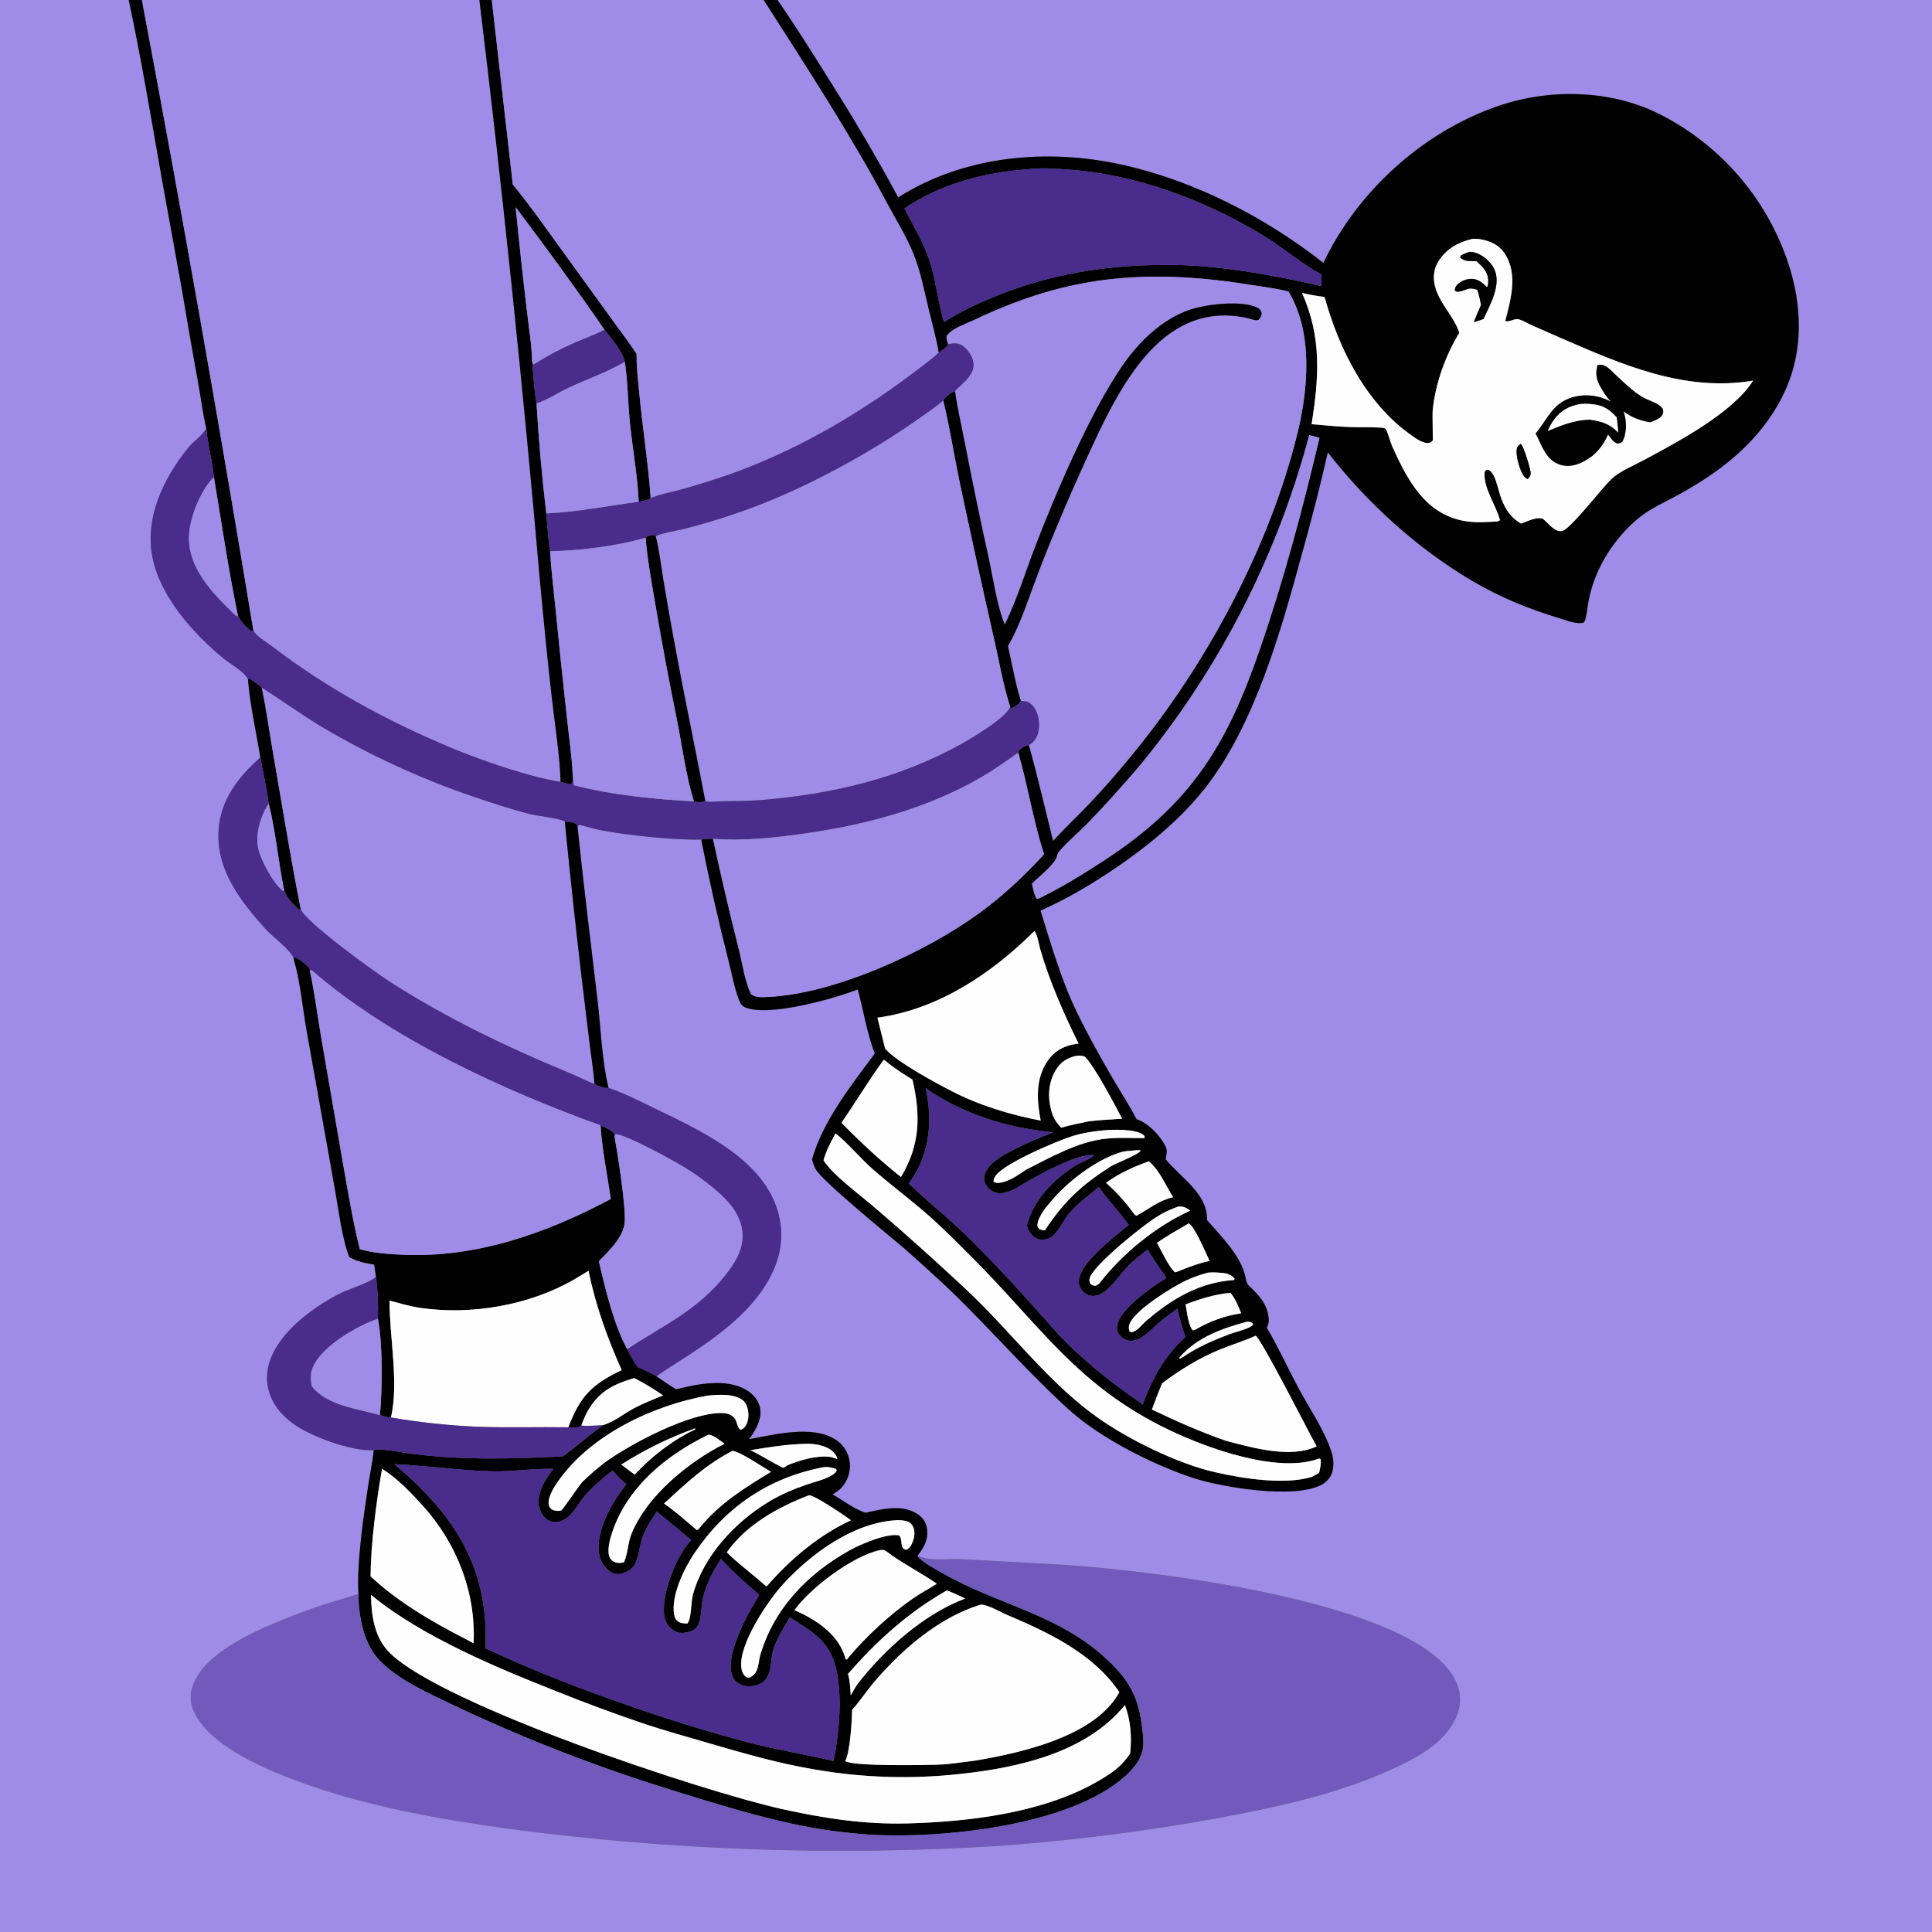 <?xml version="1.0" encoding="utf-8" ?>
<svg xmlns="http://www.w3.org/2000/svg" xmlns:xlink="http://www.w3.org/1999/xlink" width="1024" height="1024">
	<rect width="100%" height="100%" fill="#808080" stroke="none"/>
	<path fill="#9F8BE8" d="M0 0L68.226 0C74.765 30.533 79.943 61.566 85.33 92.323L96.377 153.306C99.247 170.541 102.248 187.753 105.379 204.942C106.698 212.272 107.588 219.875 109.355 227.096C109.235 227.289 109.118 227.483 108.994 227.673C106.694 231.221 102.254 234.158 99.516 237.592C86.631 253.753 76.723 274.009 80.749 295.129C84.736 316.043 102.45 335.903 118.574 349.082C122.31 352.136 129.229 355.773 131.427 359.992C132.488 373.772 135.811 387.772 137.958 401.455C126.196 411.93 116.758 424.007 115.815 440.367C114.61 461.275 127.676 477.89 140.904 492.576C144.214 496.251 155.138 504.302 155.672 508.371C159.222 520.491 160.273 533.562 162.46 546.002L177.518 630.432C179.329 640.381 181.504 657.704 185.229 666.394C189.559 668.63 193.532 669.527 198.333 670.256L199.279 676.657C197.189 679.379 184.654 683.36 180.806 685.262C164.055 693.544 138.585 712.27 141.794 734.043C143.068 742.683 148.517 749.639 155.446 754.621C165.099 761.562 186.294 769.258 198.097 768.675C197.45 774.891 196.125 781.007 195.182 787.182C192.645 803.796 189.022 828.307 189.989 844.764C184.47 846.727 178.721 848.2 173.136 849.989C164.852 852.669 156.677 855.678 148.632 859.007C133.399 865.268 108.935 876.245 102.479 892.615C100.467 897.715 100.593 902.721 102.975 907.666C111.896 926.192 142.872 938.768 161.465 945.374C196.087 957.675 232.787 964.136 269.086 969.21C355.221 980.702 442.272 983.772 529.003 978.378C567.308 975.632 605.44 970.844 643.235 964.035C676.742 957.909 710.858 950.667 741.755 935.857C754.161 929.911 768.154 921.547 772.731 907.65C774.738 901.553 774 895.415 770.982 889.786C748.61 848.054 606.419 831.888 559.979 829.162L508.61 826.371C502.498 826.099 494.901 827.322 489.084 825.505C488.149 825.213 487.211 824.943 486.273 824.663C486.84 823.898 487.399 823.127 487.95 822.351C490.703 818.464 492.142 814.295 491.185 809.465C490.574 806.381 488.791 804.071 486.168 802.39C478.005 797.156 467.475 799.82 458.735 801.812C452.918 799.934 446.642 795.159 441.286 792.041C443.601 790.715 445.424 789.442 447.018 787.269C449.84 783.42 451.147 778.635 450.217 773.907C449.381 769.528 446.823 765.667 443.117 763.189C430.826 755.016 410.382 760.4 397.032 762.839C397.721 761.894 398.376 760.925 398.995 759.932C401.707 755.668 404.016 750.712 402.688 745.55C401.669 741.587 398.718 738.541 395.252 736.529C384.828 730.477 369.433 733.534 358.43 736.365C354.825 734.299 351.397 731.812 347.939 729.507C353.393 725.447 359.335 722.004 365.014 718.266C383.554 706.066 403.609 691.202 411.449 669.501C415.641 657.895 414.736 645.638 409.384 634.577C398.349 611.769 370.176 598.711 348.411 588.155C339.883 584.018 331.502 579.684 322.527 576.575C319.119 562.801 318.388 544.541 316.708 530.099C313.199 499.926 309.364 469.819 306.253 439.595L306.427 437.534L307.049 437.148C311.021 438.141 315.027 439.378 319.043 440.139C332.851 442.752 357.584 445.378 371.654 444.986C375.935 466.72 380.814 488.332 386.283 509.798C387.988 516.352 389.196 523.538 391.637 529.819C392.342 531.63 393.021 533.115 394.91 533.919C407.241 539.165 441.8 529.387 454.628 524.453C457.723 535.651 459.46 547.581 463.681 558.407C451.313 574.977 435.984 594.411 430.379 614.588C430.854 616.295 431.446 617.946 432.25 619.529C435.448 625.827 471.756 655.186 479.861 662.192C487.12 668.579 494.283 675.077 501.345 681.682C518.416 697.838 533.95 715.349 550.631 731.885C558.397 739.583 566.067 747.339 574.835 753.913C590.629 765.755 613.622 777.215 632.524 783.378C647.647 788.308 686.063 794.714 700.428 786.95C703.223 785.439 705.322 783.079 706.166 779.987C706.994 776.955 706.839 773.246 705.917 770.253C702.218 758.237 694.03 746.639 688.127 735.561C682.456 724.92 677.578 714.097 671.414 703.693C671.959 702.494 672.498 701.285 672.478 699.936C672.367 692.321 667.878 687.007 662.617 682.105C660.934 680.538 660.652 679.705 660.225 677.413C658.065 665.803 647.226 655.348 639.759 646.659C640.184 632.652 625.638 624.133 617.88 614.489C618.009 613.631 618.115 612.771 618.236 611.912C618.477 610.192 618.495 609.156 617.708 607.551C614.856 601.734 608.54 595.246 602.405 593.199C598.839 586.336 594.611 579.857 590.704 573.189C583.818 561.439 577.078 549.461 571.096 537.224C562.512 519.665 557.287 501.164 551.486 482.61C562.12 477.945 572.435 472.194 582.236 465.979C602.557 453.092 623.534 436.971 638.507 417.955C665.027 384.274 678.904 334.416 690.083 293.467C695.095 275.684 699.66 257.777 703.772 239.764C724.648 266.576 751.137 290.711 780.483 307.974C795.249 316.661 810.595 322.906 826.984 327.811C830.331 328.813 835.924 331.087 839.352 329.959C840.632 329.538 841.517 320.877 841.862 318.991C844.594 304.076 852.496 290.054 863.216 279.375C872.322 270.304 878.724 268.152 889.672 262.169C912.878 249.489 933.209 233.447 945.122 209.258C956.176 186.811 955.373 161.688 947.433 138.398C935.744 104.246 911.046 76.088 878.708 60.048C852.482 47.248 820.188 46.921 792.878 56.595C753.448 70.561 719.415 101.662 701.42 139.316C670.316 115.002 633.076 95.764 594.375 87.234C554.802 78.512 510.797 82.511 476.076 104.64C464.755 83.667 452.691 63.103 439.906 42.988C430.864 28.489 421.837 14.036 412.081 0L1024 0L1024 1024L0 1024L0 0Z"/>
	<path fill="#000100" d="M68.226 0L75.208 0C96.181 111.138 115.875 222.514 134.285 334.105L133.974 334.54L133.304 334.574C130.274 332.504 128.191 329.838 126.213 326.809C121.125 302.373 117.495 277.409 113.351 252.786C112.558 244.186 110.042 235.74 109.355 227.096C107.588 219.875 106.698 212.272 105.379 204.942C102.248 187.753 99.247 170.541 96.377 153.306L85.33 92.323C79.943 61.566 74.765 30.533 68.226 0Z"/>
	<path fill="#9F8BE8" d="M75.208 0L254.086 0C266.495 102.176 277.174 204.556 286.117 307.094C288.101 328.324 290.15 349.646 292.587 370.83C294.158 384.492 296.787 401.046 297.107 414.403C280.585 411.917 254.379 402.744 238.822 396.223C205.005 382.046 173.339 364.894 144.175 342.557C141.538 340.537 135.476 337.017 134.285 334.105C115.875 222.514 96.181 111.138 75.208 9.09495e-13L75.208 0Z"/>
	<path fill="#000100" d="M254.086 0L260.65 0L271.785 97.757C283.085 111.592 293.184 126.451 303.75 140.847L325.583 170.992C329.564 176.514 333.724 181.885 337.421 187.606C337.308 194.806 338.236 202.092 338.92 209.254C340.663 227.48 343.573 245.752 344.888 263.979C343.034 265.241 340.715 265.529 338.54 265.926C337.883 251.979 335.287 237.863 333.852 223.938C332.761 213.351 332.789 202.238 331.162 191.787C329.629 185.625 324.22 179.738 320.395 174.776C305.347 152.946 289.279 130.998 273.315 109.812C275.114 128.177 277.102 146.523 279.278 164.847C280.256 173.564 281.905 182.795 281.982 191.543C282.837 198.852 283.018 206.663 284.38 213.855C285.515 233.327 287.238 252.76 289.546 272.128C290.127 278.793 290.531 285.548 291.576 292.156C292.095 301.877 293.347 311.619 294.311 321.307C296.278 341.326 298.369 361.332 300.584 381.325C301.606 391.085 303.178 401.186 303.545 410.969C303.518 412.69 303.792 414.201 302.813 415.659C300.791 415.765 299.04 414.81 297.107 414.403C296.787 401.046 294.158 384.492 292.587 370.83C290.15 349.646 288.101 328.324 286.117 307.094C277.174 204.556 266.495 102.176 254.086 2.27374e-13L254.086 0Z"/>
	<path fill="#9F8BE8" d="M260.65 0L404.783 0C427.524 35.581 450.634 70.839 470.494 108.161C475.116 116.848 480.467 125.308 484.16 134.452C487.982 143.912 489.834 153.916 492.222 163.79C494.076 171.457 496.276 179.131 497.552 186.916C492.667 191.398 487.131 195.33 481.822 199.308C452.909 220.975 419.93 239.789 385.759 251.744C377.366 254.649 368.879 257.279 360.314 259.631C355.311 261.009 349.653 261.997 344.888 263.979C343.573 245.752 340.663 227.48 338.92 209.254C338.236 202.092 337.308 194.806 337.421 187.606C333.724 181.885 329.564 176.514 325.583 170.992L303.75 140.847C293.184 126.451 283.085 111.592 271.785 97.757L260.65 0Z"/>
	<path fill="#000100" d="M404.783 0L412.081 0C421.837 14.036 430.864 28.489 439.906 42.988C452.691 63.103 464.755 83.667 476.076 104.64C510.797 82.511 554.802 78.512 594.375 87.234C633.076 95.764 670.316 115.002 701.42 139.316C719.415 101.662 753.448 70.561 792.878 56.595C820.188 46.921 852.482 47.248 878.708 60.048C911.046 76.088 935.744 104.246 947.433 138.398C955.373 161.688 956.176 186.811 945.122 209.258C933.209 233.447 912.878 249.489 889.672 262.169C878.724 268.152 872.322 270.304 863.216 279.375C852.496 290.054 844.594 304.076 841.862 318.991C841.517 320.877 840.632 329.538 839.352 329.959C835.924 331.087 830.331 328.813 826.984 327.811C810.595 322.906 795.249 316.661 780.483 307.974C751.137 290.711 724.648 266.576 703.772 239.764C699.66 257.777 695.095 275.684 690.083 293.467C678.904 334.416 665.027 384.274 638.507 417.955C623.534 436.971 602.557 453.092 582.236 465.979C572.435 472.194 562.12 477.945 551.486 482.61C557.287 501.164 562.512 519.665 571.096 537.224C577.078 549.461 583.818 561.439 590.704 573.189C594.611 579.857 598.839 586.336 602.405 593.199C608.54 595.246 614.856 601.734 617.708 607.551C618.495 609.156 618.477 610.192 618.236 611.912C618.115 612.771 618.009 613.631 617.88 614.489C625.638 624.133 640.184 632.652 639.759 646.659C647.226 655.348 658.065 665.803 660.225 677.413C660.652 679.705 660.934 680.538 662.617 682.105C667.878 687.007 672.367 692.321 672.478 699.936C672.498 701.285 671.959 702.494 671.414 703.693C677.578 714.097 682.456 724.92 688.127 735.561C694.03 746.639 702.218 758.237 705.917 770.253C706.839 773.246 706.994 776.955 706.166 779.987C705.322 783.079 703.223 785.439 700.428 786.95C686.063 794.714 647.647 788.308 632.524 783.378C613.622 777.215 590.629 765.755 574.835 753.913C566.067 747.339 558.397 739.583 550.631 731.885C533.95 715.349 518.416 697.838 501.345 681.682C494.283 675.077 487.12 668.579 479.861 662.192C471.756 655.186 435.448 625.827 432.25 619.529C431.446 617.946 430.854 616.295 430.379 614.588C435.984 594.411 451.313 574.977 463.681 558.407C459.46 547.581 457.723 535.651 454.628 524.453C441.8 529.387 407.241 539.165 394.91 533.919C393.021 533.115 392.342 531.63 391.637 529.819C389.196 523.538 387.988 516.352 386.283 509.798C380.814 488.332 375.935 466.72 371.654 444.986C373.685 444.541 375.821 444.621 377.893 444.581C382.137 464.3 386.733 483.941 391.679 503.496C393.523 510.921 394.771 520.022 398.047 526.854C400.141 528.787 403.642 528.549 406.328 528.444C442.023 527.054 490.835 504.638 519.428 483.703C531.957 474.529 542.871 464.19 553.383 452.79C547.672 435.237 544.848 416.672 539.704 398.91L539.643 398.27C541.083 396.485 543.115 395.289 545.376 394.882C550.06 411.661 553.997 428.674 558.187 445.584C564.178 439.009 570.728 432.887 576.873 426.442C584.796 418.092 592.397 409.441 599.659 400.509C639.135 352.741 672.871 290.089 687.674 229.626C693.439 206.078 695.971 176.03 682.934 154.515C676.388 152.818 669.395 152.035 662.715 150.957C632.085 146.01 601.51 144.484 570.918 150.755C550.946 154.849 533.097 161.545 514.786 170.295C510.648 172.272 504.418 174.141 501.807 178.069C501.419 179.642 502.1 180.991 502.616 182.46C501.566 184.339 499.253 185.651 497.552 186.916C496.276 179.131 494.076 171.457 492.222 163.79C489.834 153.916 487.982 143.912 484.16 134.452C480.467 125.308 475.116 116.848 470.494 108.161C450.634 70.839 427.524 35.581 404.783 0ZM544.824 89.709C522.337 91.262 498.144 97.513 479.369 110.528C484.437 120.313 490.326 129.876 493.428 140.516C496.322 150.445 497.328 160.923 500.381 170.737C508.566 165.329 517.802 161.041 526.865 157.314C556.356 145.186 586.321 140.41 618.125 140.41C644.065 140.123 675.02 145.82 700.384 151.62L700.47 145.568C700.276 145.463 700.081 145.36 699.888 145.253C689.05 139.236 679.437 130.737 668.721 124.317C637.404 105.553 601.693 92.229 565.101 89.786C558.526 89.347 551.38 88.81 544.824 89.709ZM780.661 126.574C773.114 128.287 766.824 131.64 762.543 138.317C759.905 142.432 759.389 147.018 760.592 151.718C762.957 160.962 770.574 167.524 773.48 176.372C766.12 188.405 760.871 203.137 759.38 217.19C759.148 219.37 759.501 233.179 759.417 233.349C759.154 233.887 758.349 234.538 757.771 234.678C754.561 235.456 750.443 232.424 747.929 230.632C723.838 213.461 709.77 185.163 702.036 157.39C697.998 156.932 694.094 156.18 690.133 155.272C700.637 178.955 699.07 199.984 695.2 224.817C702.288 225.437 709.398 226.143 716.512 226.38C721.436 226.543 726.454 226.279 731.357 226.625C732.17 226.682 733.863 226.706 734.409 227.339C735.477 228.575 736.926 234.409 737.833 236.414C745.939 254.338 755.429 272.776 776.752 276.229C782.402 277.144 788.079 276.699 793.756 276.358L795.027 275.741C793.083 268.179 785.774 257.88 786.916 249.969L787.75 248.985C788.719 248.997 789.145 248.943 789.918 249.646C795.322 254.558 793.122 269.838 806.043 277.405C806.104 277.44 806.164 277.478 806.225 277.514C809.755 276.295 813.905 273.904 817.672 274.901C820.593 277.12 823.949 282.246 828.043 281.414C832.243 280.562 849.582 258.053 854.178 253.799C858.77 249.548 865.716 246.855 871.208 243.888C889.211 234.163 918.245 218.976 929.18 201.745C892.813 207.855 859.759 193.276 827.248 179.154C822.081 176.918 816.927 174.655 811.784 172.365C809.666 171.412 807.401 169.966 805.204 169.32C802.544 168.538 800.104 170.969 797.819 170.139C800.689 158.84 804.572 145.586 797.78 134.746C794.99 130.291 790.767 128.092 785.751 127.025C784.095 126.673 782.352 126.496 780.661 126.574ZM693.928 230.613C678.974 286.922 653.533 339.905 618.938 386.783C612.818 395.029 606.36 403.345 599.583 411.057C592.053 419.626 584.377 428.249 576.399 436.401C571.57 441.334 566.039 445.916 561.537 451.104C560.837 451.912 560.516 452.681 560.275 453.708C559.215 458.217 550.437 464.742 546.983 468.381C547.604 470.988 548.011 473.935 549.385 476.256C550.46 476.323 550.059 476.436 550.637 476.21C562.722 470.34 574.112 463.282 585.354 455.95C630.921 426.228 649.973 395.453 667.449 344.989C680.229 308.088 690.385 270.054 699.362 232.059L693.928 230.613ZM548.329 493.406C525.626 515.986 497.36 534.987 465.053 539.402L469.151 555.826C475.378 562.881 495.785 573.923 504.766 578.485C519.039 585.886 535.785 590.935 551.591 593.939C549.452 583.109 548.752 571.863 555.268 562.278C558.62 557.349 563.418 554.492 569.239 553.49C570.049 553.346 570.863 553.225 571.679 553.125C563.808 537.24 556.131 519.857 551.257 502.786C550.505 500.153 549.879 495.583 548.329 493.406ZM570.561 559.565C565.496 560.797 562.164 562.779 559.435 567.393C555.633 573.822 555.252 581.486 557.178 588.554C558.215 592.361 559.709 594.889 562.469 597.703C567.263 596.297 572.151 595.336 577.04 594.325C582.956 593.546 588.825 593.419 594.753 592.922C591.179 586.135 579.63 564.144 574.82 559.929C573.292 559.484 572.143 559.463 570.561 559.565ZM468.397 561.728C460.431 572.542 453.623 584.087 445.978 595.094C453.697 602.941 461.421 610.382 469.828 617.489C472.383 619.592 474.897 621.812 477.529 623.813C487.739 606.954 488.005 591.01 483.633 572.231C478.631 569.133 473.714 565.946 469.148 562.219C468.693 561.847 468.904 561.989 468.397 561.728ZM490.609 576.792C494.236 592.514 493.035 609.323 484.38 623.255C483.522 624.64 482.608 625.989 481.64 627.299C493.739 638.685 506.545 648.747 518.174 660.713C528.61 671.419 538.809 682.354 548.763 693.51C554.489 699.835 560.01 706.535 566.115 712.488C578.114 724.188 591.816 734.895 605.656 744.321C610.524 730.931 617.533 718.271 628.265 708.72C626.58 703.736 625.249 698.778 623.994 693.676C620.909 695.916 617.773 698.132 614.86 700.592C611.473 703.452 608.015 707.221 604.147 709.392C602.568 710.278 600.313 710.855 598.496 710.599C596.568 710.328 594.264 708.892 593.105 707.302C592.122 705.954 591.779 704.335 592.061 702.701C593.582 693.9 609.03 683.26 616.276 678.532C616.915 678.115 617.561 677.708 618.214 677.312C614.824 672.373 611.327 667.483 608.273 662.327C605.211 664.713 602.176 667.095 599.271 669.672L598.708 670.196C593.46 675.149 587.131 686.83 579.263 686.866C577.224 686.875 575.402 685.914 573.994 684.483C572.473 682.937 571.649 681.004 571.782 678.823C572.324 669.952 588.036 657.62 594.795 652.024L598.258 649.184C593.272 642.32 587.253 636.166 582.481 629.208C576.993 633.549 570.949 638.041 566.46 643.422C563.534 646.93 561.486 652.038 558.129 654.994C556.504 656.424 553.881 657.262 551.727 657.046C549.523 656.825 547.511 655.467 546.215 653.704C545.313 652.477 544.789 651.079 544.279 649.657C547.316 636.354 558.698 624.866 569.937 617.798C572.534 616.165 578.143 614.338 579.877 612.231C571.179 611.474 553.717 621.071 545.693 625.541C541.396 627.934 537.103 631.321 532.196 632.248C528.755 632.898 525.701 631.954 523.434 629.242C522.153 627.709 521.419 625.904 521.607 623.888C521.938 620.343 524.839 617.372 527.485 615.282C534.36 609.85 549.527 603.493 558.08 600.181C533.862 597.716 510.726 590.752 490.609 576.792ZM584.074 599.189C578.938 599.75 573.905 600.485 568.948 601.99C560.6 604.524 532.959 616.311 527.983 622.837C527.038 624.077 526.66 624.784 526.6 626.315C528.291 627.299 529.84 627.021 531.684 626.521C536.335 625.262 539.82 622.669 543.734 620.002C556.215 613.698 571.05 605.319 585.05 603.641C592.351 602.766 599.36 603.251 606.648 603.221C606.619 602.488 606.801 602.198 606.192 601.67C602.159 598.173 589.164 598.644 584.074 599.189ZM442.805 600.759C440.316 605.397 437.896 609.879 436.49 614.974C441.361 622.742 455.57 633.093 462.958 639.464C473.292 648.301 483.497 657.288 493.571 666.42C504.055 675.962 514.691 685.524 524.508 695.756C542.594 714.606 559.769 735.558 581.094 750.872C597.687 762.788 623.942 775.707 644.005 780.298C658.668 783.653 680.912 787.168 695.324 782.777L699.176 780.626C699.641 778.254 700.313 775.862 699.972 773.442L699.247 773.026L698.828 773.18C677.001 781.037 640.123 767.694 619.916 758.044C571.028 734.7 551.873 703.156 515.475 666.748C507.546 658.816 499.594 650.688 491.131 643.331C481.747 635.172 471.757 627.721 462.398 619.546C456.475 614.372 448.081 604.529 442.805 600.759ZM601.669 609.702C599.004 609.925 596.192 610.048 593.63 610.852C580.495 614.973 565.957 626.213 557.154 636.617C554.363 639.916 549.721 645.362 549.84 649.868C550.418 651.022 550.49 651.358 551.786 651.802C552.358 651.998 553.233 652.028 553.813 652.094C563.896 636.795 573.106 628.222 588.45 618.378C591.234 616.592 604.649 611.531 604.514 609.648C603.501 609.608 602.677 609.573 601.669 609.702ZM608.9 615.519C600.492 618.584 593.541 621.695 586.184 626.905C591.808 631.709 596.995 637.774 601.368 643.756L602.342 644.378C609.179 640.655 613.894 636.392 621.773 634.543C617.728 628.257 614.765 620.406 608.9 615.519ZM624.476 639.492C620.426 640.967 616.703 642.652 613.056 644.964C605.387 649.826 581.389 669.072 577.841 676.674C577.177 678.097 577.28 678.941 577.827 680.366C579.099 681.312 579.19 681.433 580.758 681.472C581.306 681.15 582.039 680.78 582.545 680.405C594.856 664.441 612.526 650.02 630.863 641.641C628.574 640.071 627.345 639.301 624.476 639.492ZM630.048 648.435C624.439 651.771 618.53 654.944 613.258 658.779C615.475 662.718 619.624 671.83 622.849 674.353L624.028 673.987C629.602 671.709 635.187 669.579 641.093 668.335C639.398 664.626 633.102 649.892 630.048 648.435ZM640.214 674.529C636.156 675.647 632.332 676.919 628.528 678.737C621.013 682.329 602.886 693.548 599.044 700.943C598.209 702.55 598.12 703.905 598.654 705.628C599.391 706.048 599.344 706.23 600.239 705.997C602.982 705.282 605.348 701.949 607.454 700.143C620.978 688.459 635.803 679.625 654.029 678.442L654.389 677.749C652.743 675.676 650.619 674.954 648.027 674.698C645.519 674.451 642.723 674.295 640.214 674.529ZM651.597 685.263C643.305 686.151 636.191 688.438 628.384 691.318C629.085 694.897 629.747 702.571 632.229 705.136C632.814 705.005 633.214 704.933 633.733 704.62C641.358 700.223 649.102 697.399 657.834 696.067C656.348 692.281 654.798 688.484 652.225 685.289L651.597 685.263ZM660.815 700.552C647.342 704.278 634.761 708.606 625.195 719.415L625.079 720.205C625.744 719.966 626.148 719.792 626.74 719.383C634.653 714.003 643.135 710.308 652.068 706.993C655.056 705.883 661.89 704.375 664.031 702.285L664.126 701.622C662.95 700.651 662.324 700.463 660.815 700.552ZM665.514 707.956C659.389 710.764 652.951 712.673 646.722 715.209C635.828 719.644 625.268 726.127 615.909 733.209C614.045 737.807 612.255 742.435 610.54 747.09C623.479 753.296 636.261 758.937 649.821 763.672C664.072 767.361 683.884 773.161 697.86 766.616C693.903 759.684 668.64 709.756 665.514 707.956Z"/>
	<path fill="#492C8B" d="M479.369 110.528C498.144 97.513 522.337 91.262 544.824 89.709C551.38 88.81 558.526 89.347 565.101 89.786C601.693 92.229 637.404 105.553 668.721 124.317C679.437 130.737 689.05 139.236 699.888 145.253C700.081 145.36 700.276 145.463 700.47 145.568L700.384 151.62C675.02 145.82 644.065 140.123 618.125 140.41C586.321 140.41 556.356 145.186 526.865 157.314C517.802 161.041 508.566 165.329 500.381 170.737C497.328 160.923 496.322 150.445 493.428 140.516C490.326 129.876 484.437 120.313 479.369 110.528Z"/>
	<path fill="#9F8BE8" d="M273.315 109.812C289.279 130.998 305.347 152.946 320.395 174.776C315.227 177.501 309.63 179.456 304.278 181.797C296.714 185.105 289.7 188.859 282.744 193.3L281.982 191.543C281.905 182.795 280.256 173.564 279.278 164.847C277.102 146.523 275.114 128.177 273.315 109.812Z"/>
	<path fill="#FEFEFE" d="M773.48 176.372C770.574 167.524 762.957 160.962 760.592 151.718C759.389 147.018 759.905 142.432 762.543 138.317C766.824 131.64 773.114 128.287 780.661 126.574C782.352 126.496 784.095 126.673 785.751 127.025C790.767 128.092 794.99 130.291 797.78 134.746C804.572 145.586 800.689 158.84 797.819 170.139C800.104 170.969 802.544 168.538 805.204 169.32C807.401 169.966 809.666 171.412 811.784 172.365C816.927 174.655 822.081 176.918 827.248 179.154C859.759 193.276 892.813 207.855 929.18 201.745C918.245 218.976 889.211 234.163 871.208 243.888C865.716 246.855 858.77 249.548 854.178 253.799C849.582 258.053 832.243 280.562 828.043 281.414C823.949 282.246 820.593 277.12 817.672 274.901C813.905 273.904 809.755 276.295 806.225 277.514C806.164 277.478 806.104 277.44 806.043 277.405C793.122 269.838 795.322 254.558 789.918 249.646C789.145 248.943 788.719 248.997 787.75 248.985L786.916 249.969C785.774 257.88 793.083 268.179 795.027 275.741L793.756 276.358C788.079 276.699 782.402 277.144 776.752 276.229C755.429 272.776 745.939 254.338 737.833 236.414C736.926 234.409 735.477 228.575 734.409 227.339C733.863 226.706 732.17 226.682 731.357 226.625C726.454 226.279 721.436 226.543 716.512 226.38C709.398 226.143 702.288 225.437 695.2 224.817C699.07 199.984 700.637 178.955 690.133 155.272C694.094 156.18 697.998 156.932 702.036 157.39C709.77 185.163 723.838 213.461 747.929 230.632C750.443 232.424 754.561 235.456 757.771 234.678C758.349 234.538 759.154 233.887 759.417 233.349C759.501 233.179 759.148 219.37 759.38 217.19C760.871 203.137 766.12 188.405 773.48 176.372ZM779.029 133.459C777.314 133.984 775.892 134.522 774.345 135.436L773.881 136.399C775.227 137.864 777.095 138.298 779.069 138.365C779.55 138.381 780.032 138.375 780.514 138.384C781.227 138.399 781.943 138.436 782.657 138.458C785.875 141.49 788.679 144.007 788.789 148.761C788.812 149.788 788.662 150.773 788.508 151.785L788.04 152.11C787.833 151.906 787.629 151.7 787.42 151.498C785.194 149.347 782.824 147.72 779.607 147.811C777.023 147.884 774.108 148.991 772.345 150.934C771.421 151.953 771.187 152.625 771.063 153.966C771.928 154.619 772.091 154.731 773.238 154.554C777.883 153.834 777.628 151.879 783.011 153.579C783.843 156.279 784.506 158.863 784.952 161.657C783.668 164.676 782.32 167.685 781.125 170.74C782.83 170.208 784.595 169.741 786.254 169.083C789.61 161.809 795.318 151.963 792.471 143.768C791.08 139.766 787.182 136.158 783.377 134.445C781.97 133.812 780.551 133.599 779.029 133.459ZM846.775 193.432C845.537 197.908 845.986 200.933 848.29 205.043C849.825 207.78 851.679 210.673 853.862 212.933C847.53 209.545 840.193 208.576 833.252 210.647C822.896 213.736 820.15 222.314 813.935 229.745C817.3 236.146 819.299 243.97 827.14 246.382C831.581 247.748 836.218 246.439 840.122 244.164C841.475 243.376 842.788 242.474 844.064 241.568C847.569 238.431 849.627 235.832 851.671 231.576L852.294 230.31C853.672 232.092 854.843 234.011 856.943 234.972C858.454 235.027 858.537 234.98 859.805 234.148C862.084 230.401 862.141 224.279 861.106 220.104C860.926 219.4 860.724 218.702 860.499 218.011C865.083 221.371 869.138 222.86 874.713 223.799C876.95 222.874 880.538 221.761 881.357 219.201C881.67 218.222 881.608 217.005 880.93 216.193C878.648 213.463 873.682 212.342 870.613 210.515C865.336 207.373 860.877 202.911 856.396 198.766C854.274 196.802 851.474 193.379 848.419 193.372C847.871 193.371 847.323 193.404 846.775 193.432ZM805.953 235.263C804.762 236.211 804.225 236.426 803.922 237.991C803.243 241.491 805.58 249.656 807.808 252.469C808.301 253.092 808.951 253.536 809.599 253.979C810.582 252.895 811.179 252.511 811.291 250.992C811.431 249.082 807.607 236.926 806.395 235.637C806.263 235.496 806.1 235.388 805.953 235.263Z"/>
	<path fill="#000100" d="M782.657 138.458C781.943 138.436 781.227 138.399 780.514 138.384C780.032 138.375 779.55 138.381 779.069 138.365C777.095 138.298 775.227 137.864 773.881 136.399L774.345 135.436C775.892 134.522 777.314 133.984 779.029 133.459C780.551 133.599 781.97 133.812 783.377 134.445C787.182 136.158 791.08 139.766 792.471 143.768C795.318 151.963 789.61 161.809 786.254 169.083C784.595 169.741 782.83 170.208 781.125 170.74C782.32 167.685 783.668 164.676 784.952 161.657C784.506 158.863 783.843 156.279 783.011 153.579C777.628 151.879 777.883 153.834 773.238 154.554C772.091 154.731 771.928 154.619 771.063 153.966C771.187 152.625 771.421 151.953 772.345 150.934C774.108 148.991 777.023 147.884 779.607 147.811C782.824 147.72 785.194 149.347 787.42 151.498C787.629 151.7 787.833 151.906 788.04 152.11L788.508 151.785C788.662 150.773 788.812 149.788 788.789 148.761C788.679 144.007 785.875 141.49 782.657 138.458Z"/>
	<path fill="#9F8BE8" d="M502.616 182.46C502.1 180.991 501.419 179.642 501.807 178.069C504.418 174.141 510.648 172.272 514.786 170.295C533.097 161.545 550.946 154.849 570.918 150.755C601.51 144.484 632.085 146.01 662.715 150.957C669.395 152.035 676.388 152.818 682.934 154.515C695.971 176.03 693.439 206.078 687.674 229.626C672.871 290.089 639.135 352.741 599.659 400.509C592.397 409.441 584.796 418.092 576.873 426.442C570.728 432.887 564.178 439.009 558.187 445.584C553.997 428.674 550.06 411.661 545.376 394.882C546.04 394.509 546.64 394.121 547.201 393.601C549.884 391.11 550.756 387.658 550.721 384.079C550.685 380.335 549.609 376.134 546.819 373.47C545.021 371.755 543.493 371.579 541.077 371.549C538.141 362.152 536.416 352.037 534.245 342.422C540.121 332.362 543.997 320.529 548.05 309.642C551.936 299.109 556.071 288.669 560.45 278.332C565.769 265.566 571.327 252.901 577.123 240.345C588.787 215.024 605.542 178.802 634.149 169.531C639.326 167.853 644.582 167.12 650.014 167.208C653.862 167.27 657.353 167.775 661.107 168.578C662.286 168.831 665.262 169.859 666.279 169.72C666.615 169.674 666.907 169.463 667.222 169.335C668.168 168.13 668.505 167.547 668.758 165.978C668.213 164.469 667.763 163.708 666.272 162.999C657.779 158.958 638.71 161.278 629.905 164.422C617.7 168.781 607.228 177.95 599.246 187.992C580.811 211.187 559.609 261.189 548.66 289.755C543.518 303.172 539.154 317.317 532.948 330.263L532.571 331.04C528.398 321.324 526.183 305.391 523.829 294.772C519.419 274.873 515.308 255.013 511.429 235.008C509.644 225.807 507.493 216.626 506.169 207.347C508.75 204.303 511.997 202.229 514.239 198.783C515.711 196.523 516.414 193.893 515.742 191.231C514.987 188.242 512.396 184.513 509.715 182.961C507.442 181.647 505.063 181.853 502.616 182.46Z"/>
	<path fill="#000100" d="M499.945 212.292C499.973 212.222 499.99 212.146 500.031 212.082C501.211 210.225 504.071 207.85 506.169 207.347C507.493 216.626 509.644 225.807 511.429 235.008C515.308 255.013 519.419 274.873 523.829 294.772C526.183 305.391 528.398 321.324 532.571 331.04L532.948 330.263C539.154 317.317 543.518 303.172 548.66 289.755C559.609 261.189 580.811 211.187 599.246 187.992C607.228 177.95 617.7 168.781 629.905 164.422C638.71 161.278 657.779 158.958 666.272 162.999C667.763 163.708 668.213 164.469 668.758 165.978C668.505 167.547 668.168 168.13 667.222 169.335C666.907 169.463 666.615 169.674 666.279 169.72C665.262 169.859 662.286 168.831 661.107 168.578C657.353 167.775 653.862 167.27 650.014 167.208C644.582 167.12 639.326 167.853 634.149 169.531C605.542 178.802 588.787 215.024 577.123 240.345C571.327 252.901 565.769 265.566 560.45 278.332C556.071 288.669 551.936 299.109 548.05 309.642C543.997 320.529 540.121 332.362 534.245 342.422C536.416 352.037 538.141 362.152 541.077 371.549C539.82 373.526 538.028 374.769 535.764 375.376L535.393 374.555C531.555 362.647 529.458 349.779 526.623 337.563C520.314 309.785 514.22 281.96 508.341 254.088C505.467 240.162 503.316 226.116 499.945 212.292Z"/>
	<path fill="#492C8B" d="M320.395 174.776C324.22 179.738 329.629 185.625 331.162 191.787C321.82 197.27 311.148 200.956 301.329 205.546C295.786 208.137 290.114 211.951 284.38 213.855C283.018 206.663 282.837 198.852 281.982 191.543L282.744 193.3C289.7 188.859 296.714 185.105 304.278 181.797C309.63 179.456 315.227 177.501 320.395 174.776Z"/>
	<path fill="#492C8B" d="M502.616 182.46C505.063 181.853 507.442 181.647 509.715 182.961C512.396 184.513 514.987 188.242 515.742 191.231C516.414 193.893 515.711 196.523 514.239 198.783C511.997 202.229 508.75 204.303 506.169 207.347C504.071 207.85 501.211 210.225 500.031 212.082C499.99 212.146 499.973 212.222 499.945 212.292C496.203 215.656 491.88 218.48 487.774 221.394C464.025 238.248 433.45 255.214 406.55 266.059C392.214 271.839 376.972 276.795 361.972 280.539C359.311 281.203 349.014 282.921 347.621 284.39L346.958 283.699C345.22 283.736 343.566 283.811 342.174 284.992C327.306 289.379 307.098 291.923 291.576 292.156C290.531 285.548 290.127 278.793 289.546 272.128C306.132 271.342 322.152 268.131 338.54 265.926C340.715 265.529 343.034 265.241 344.888 263.979C349.653 261.997 355.311 261.009 360.314 259.631C368.879 257.279 377.366 254.649 385.759 251.744C419.93 239.789 452.909 220.975 481.822 199.308C487.131 195.33 492.667 191.398 497.552 186.916C499.253 185.651 501.566 184.339 502.616 182.46Z"/>
	<path fill="#9F8BE8" d="M284.38 213.855C290.114 211.951 295.786 208.137 301.329 205.546C311.148 200.956 321.82 197.27 331.162 191.787C332.789 202.238 332.761 213.351 333.852 223.938C335.287 237.863 337.883 251.979 338.54 265.926C322.152 268.131 306.132 271.342 289.546 272.128C287.238 252.76 285.515 233.327 284.38 213.855Z"/>
	<path fill="#000100" d="M853.862 212.933C851.679 210.673 849.825 207.78 848.29 205.043C845.986 200.933 845.537 197.908 846.775 193.432C847.323 193.404 847.871 193.371 848.419 193.372C851.474 193.379 854.274 196.802 856.396 198.766C860.877 202.911 865.336 207.373 870.613 210.515C873.682 212.342 878.648 213.463 880.93 216.193C881.608 217.005 881.67 218.222 881.357 219.201C880.538 221.761 876.95 222.874 874.713 223.799C869.138 222.86 865.083 221.371 860.499 218.011C860.724 218.702 860.926 219.4 861.106 220.104C862.141 224.279 862.084 230.401 859.805 234.148C858.537 234.98 858.454 235.027 856.943 234.972C854.843 234.011 853.672 232.092 852.294 230.31L851.671 231.576C849.627 235.832 847.569 238.431 844.064 241.568C842.788 242.474 841.475 243.376 840.122 244.164C836.218 246.439 831.581 247.748 827.14 246.382C819.299 243.97 817.3 236.146 813.935 229.745C820.15 222.314 822.896 213.736 833.252 210.647C840.193 208.576 847.53 209.545 853.862 212.933ZM837.789 214.121C831.886 215.084 827.224 217.532 823.66 222.477C822.382 224.251 821.186 226.362 820.371 228.384C827.592 225.415 834.547 222.561 842.472 222.414C848.663 223.171 853.29 224.619 857.72 229.266C857.455 226.582 857.237 223.883 856.874 221.211C852.219 216.13 848.698 214.357 841.738 214.064C840.402 214.008 839.122 213.993 837.789 214.121Z"/>
	<path fill="#9F8BE8" d="M347.621 284.39C349.014 282.921 359.311 281.203 361.972 280.539C376.972 276.795 392.214 271.839 406.55 266.059C433.45 255.214 464.025 238.248 487.774 221.394C491.88 218.48 496.203 215.656 499.945 212.292C503.316 226.116 505.467 240.162 508.341 254.088C514.22 281.96 520.314 309.785 526.623 337.563C529.458 349.779 531.555 362.647 535.393 374.555C533.819 380.138 515.048 391.257 509.394 394.4C476.452 412.714 440.598 421.005 403.296 424.052C396.37 424.618 389.718 424.516 382.815 424.687C380 424.757 377.309 425.175 374.488 424.878L373.799 424.44C368.394 395.695 362.255 367.11 357.035 338.322C355.132 328.057 353.325 317.773 351.614 307.474C350.372 299.8 349.47 291.942 347.621 284.39Z"/>
	<path fill="#FEFEFE" d="M820.371 228.384C821.186 226.362 822.382 224.251 823.66 222.477C827.224 217.532 831.886 215.084 837.789 214.121C839.122 213.993 840.402 214.008 841.738 214.064C848.698 214.357 852.219 216.13 856.874 221.211C857.237 223.883 857.455 226.582 857.72 229.266C853.29 224.619 848.663 223.171 842.472 222.414C834.547 222.561 827.592 225.415 820.371 228.384Z"/>
	<path fill="#492C8B" d="M109.355 227.096C110.042 235.74 112.558 244.186 113.351 252.786C106.076 260.243 100.037 275.112 100.123 285.602C100.251 301.178 112.276 313.993 122.778 324.193C123.87 325.253 124.757 326.281 126.213 326.809C128.191 329.838 130.274 332.504 133.304 334.574L133.974 334.54L134.285 334.105C135.476 337.017 141.538 340.537 144.175 342.557C173.339 364.894 205.005 382.046 238.822 396.223C254.379 402.744 280.585 411.917 297.107 414.403C299.04 414.81 300.791 415.765 302.813 415.659C303.792 414.201 303.518 412.69 303.545 410.969C303.768 412.696 303.989 414.418 304.141 416.152C324.261 421.459 347.048 423.585 367.792 424.771C369.668 425.143 372.113 425.467 373.799 424.44L374.488 424.878C377.309 425.175 380 424.757 382.815 424.687C389.718 424.516 396.37 424.618 403.296 424.052C440.598 421.005 476.452 412.714 509.394 394.4C515.048 391.257 533.819 380.138 535.393 374.555L535.764 375.376C538.028 374.769 539.82 373.526 541.077 371.549C543.493 371.579 545.021 371.755 546.819 373.47C549.609 376.134 550.685 380.335 550.721 384.079C550.756 387.658 549.884 391.11 547.201 393.601C546.64 394.121 546.04 394.509 545.376 394.882C543.115 395.289 541.083 396.485 539.643 398.27L539.704 398.91C533.572 403.215 527.485 407.624 521.017 411.417C491.383 428.802 458.117 437.424 424.344 442.097C409.342 444.173 393.048 445.79 377.893 444.581C375.821 444.621 373.685 444.541 371.654 444.986C357.584 445.378 332.851 442.752 319.043 440.139C315.027 439.378 311.021 438.141 307.049 437.148L306.427 437.534L306.253 439.595L305.689 437.053C303.931 435.582 301.613 435.741 299.36 435.464C295.817 433.594 284.902 432.623 280.209 431.401C270.086 428.765 260.052 425.446 250.158 422.066C222.641 412.619 196.149 400.417 171.085 385.645C160.045 378.999 149.582 371.493 138.758 364.518C136.724 362.733 134.573 361.231 132.32 359.746L131.427 359.992C129.229 355.773 122.31 352.136 118.574 349.082C102.45 335.903 84.736 316.043 80.749 295.129C76.723 274.009 86.631 253.753 99.516 237.592C102.254 234.158 106.694 231.221 108.994 227.673C109.118 227.483 109.235 227.289 109.355 227.096Z"/>
	<path fill="#9F8BE8" d="M546.983 468.381C550.437 464.742 559.215 458.217 560.275 453.708C560.516 452.681 560.837 451.912 561.537 451.104C566.039 445.916 571.57 441.334 576.399 436.401C584.377 428.249 592.053 419.626 599.583 411.057C606.36 403.345 612.818 395.029 618.938 386.783C653.533 339.905 678.974 286.922 693.928 230.613L699.362 232.059C690.385 270.054 680.229 308.088 667.449 344.989C649.973 395.453 630.921 426.228 585.354 455.95C574.112 463.282 562.722 470.34 550.637 476.21C550.059 476.436 550.46 476.323 549.385 476.256C548.011 473.935 547.604 470.988 546.983 468.381Z"/>
	<path fill="#000100" d="M809.599 253.979C808.951 253.536 808.301 253.092 807.808 252.469C805.58 249.656 803.243 241.491 803.922 237.991C804.225 236.426 804.762 236.211 805.953 235.263C806.1 235.388 806.263 235.496 806.395 235.637C807.607 236.926 811.431 249.082 811.291 250.992C811.179 252.511 810.582 252.895 809.599 253.979Z"/>
	<path fill="#9F8BE8" d="M126.213 326.809C124.757 326.281 123.87 325.253 122.778 324.193C112.276 313.993 100.251 301.178 100.123 285.602C100.037 275.112 106.076 260.243 113.351 252.786C117.495 277.409 121.125 302.373 126.213 326.809Z"/>
	<path fill="#000100" d="M342.174 284.992C343.566 283.811 345.22 283.736 346.958 283.699L347.621 284.39C349.47 291.942 350.372 299.8 351.614 307.474C353.325 317.773 355.132 328.057 357.035 338.322C362.255 367.11 368.394 395.695 373.799 424.44C372.113 425.467 369.668 425.143 367.792 424.771C363.521 410.941 361.731 396.15 358.889 381.966C354.721 361.604 350.893 341.173 347.408 320.683C345.395 308.861 343.188 296.948 342.174 284.992Z"/>
	<path fill="#9F8BE8" d="M291.576 292.156C307.098 291.923 327.306 289.379 342.174 284.992C343.188 296.948 345.395 308.861 347.408 320.683C350.893 341.173 354.721 361.604 358.889 381.966C361.731 396.15 363.521 410.941 367.792 424.771C347.048 423.585 324.261 421.459 304.141 416.152C303.989 414.418 303.768 412.696 303.545 410.969C303.178 401.186 301.606 391.085 300.584 381.325C298.369 361.332 296.278 341.326 294.311 321.307C293.347 311.619 292.095 301.877 291.576 292.156Z"/>
	<path fill="#000100" d="M131.427 359.992L132.32 359.746C134.573 361.231 136.724 362.733 138.758 364.518C141.031 375.309 142.517 386.324 144.402 397.192C149.277 425.311 153.819 453.58 159.327 481.579L158.986 482.064L158.159 481.934C155.044 479.121 152.447 476.277 150.705 472.401C147.532 457.058 146.227 441.085 142.443 425.929C141.275 417.735 139.513 409.585 137.958 401.455C135.811 387.772 132.488 373.772 131.427 359.992Z"/>
	<path fill="#9F8BE8" d="M138.758 364.518C149.582 371.493 160.045 378.999 171.085 385.645C196.149 400.417 222.641 412.619 250.158 422.066C260.052 425.446 270.086 428.765 280.209 431.401C284.902 432.623 295.817 433.594 299.36 435.464C302.11 463.517 305.136 491.543 308.437 519.537L312.686 554.649C313.509 561.257 314.618 567.948 315.107 574.584C310.805 572.9 306.65 570.717 302.37 568.941C268.747 554.99 236.743 539.778 206.06 519.994C198.688 515.241 160.692 487.864 159.327 481.579C153.819 453.58 149.277 425.311 144.402 397.192C142.517 386.324 141.031 375.309 138.758 364.518Z"/>
	<path fill="#9F8BE8" d="M377.893 444.581C393.048 445.79 409.342 444.173 424.344 442.097C458.117 437.424 491.383 428.802 521.017 411.417C527.485 407.624 533.572 403.215 539.704 398.91C544.848 416.672 547.672 435.237 553.383 452.79C542.871 464.19 531.957 474.529 519.428 483.703C490.835 504.638 442.023 527.054 406.328 528.444C403.642 528.549 400.141 528.787 398.047 526.854C394.771 520.022 393.523 510.921 391.679 503.496C386.733 483.941 382.137 464.3 377.893 444.581Z"/>
	<path fill="#492C8B" d="M155.672 508.371C155.138 504.302 144.214 496.251 140.904 492.576C127.676 477.89 114.61 461.275 115.815 440.367C116.758 424.007 126.196 411.93 137.958 401.455C139.513 409.585 141.275 417.735 142.443 425.929C138.182 432.312 135.329 441.684 136.797 449.308C138.014 455.635 144.672 467.889 149.62 471.933C150.011 472.253 150.267 472.284 150.705 472.401C152.447 476.277 155.044 479.121 158.159 481.934L158.986 482.064L159.327 481.579C160.692 487.864 198.688 515.241 206.06 519.994C236.743 539.778 268.747 554.99 302.37 568.941C306.65 570.717 310.805 572.9 315.107 574.584C316.946 575.434 320.56 576.937 322.527 576.575C331.502 579.684 339.883 584.018 348.411 588.155C370.176 598.711 398.349 611.769 409.384 634.577C414.736 645.638 415.641 657.895 411.449 669.501C403.609 691.202 383.554 706.066 365.014 718.266C359.335 722.004 353.393 725.447 347.939 729.507C344.604 727.706 341.629 726.023 338.046 724.729C335.729 721.75 334.035 718.448 332.406 715.062C351.808 702.146 369.426 694.859 384.683 675.538C390.065 668.722 394.601 661.084 393.358 652.023C391.857 641.078 382.607 633.111 374.389 626.718C370.556 623.721 366.542 620.962 362.37 618.458C357.061 615.255 330.755 600.68 326.191 601.238L325.723 602.349C325.493 601.724 325.358 601.072 325.196 600.427C323.175 598.638 320.725 597.63 318.311 596.475C266.754 577.86 206.712 550.41 165.28 514.273L164.227 514.385L163.683 512.783C161.501 510.852 158.902 508.402 156.159 507.352L155.672 508.371Z"/>
	<path fill="#9F8BE8" d="M150.705 472.401C150.267 472.284 150.011 472.253 149.62 471.933C144.672 467.889 138.014 455.635 136.797 449.308C135.329 441.684 138.182 432.312 142.443 425.929C146.227 441.085 147.532 457.058 150.705 472.401Z"/>
	<path fill="#000100" d="M299.36 435.464C301.613 435.741 303.931 435.582 305.689 437.053L306.253 439.595C309.364 469.819 313.199 499.926 316.708 530.099C318.388 544.541 319.119 562.801 322.527 576.575C320.56 576.937 316.946 575.434 315.107 574.584C314.618 567.948 313.509 561.257 312.686 554.649L308.437 519.537C305.136 491.543 302.11 463.517 299.36 435.464Z"/>
	<path fill="#FEFEFE" d="M465.053 539.402C497.36 534.987 525.626 515.986 548.329 493.406C549.879 495.583 550.505 500.153 551.257 502.786C556.131 519.857 563.808 537.24 571.679 553.125C570.863 553.225 570.049 553.346 569.239 553.49C563.418 554.492 558.62 557.349 555.268 562.278C548.752 571.863 549.452 583.109 551.591 593.939C535.785 590.935 519.039 585.886 504.766 578.485C495.785 573.923 475.378 562.881 469.151 555.826L465.053 539.402Z"/>
	<path fill="#000100" d="M155.672 508.371L156.159 507.352C158.902 508.402 161.501 510.852 163.683 512.783L164.227 514.385C166.605 525.587 168.099 537.058 169.976 548.363L181.591 615.555C184.356 631.09 186.868 646.841 190.735 662.144C198.372 664.215 205.662 664.698 213.527 665.049C252.523 666.788 289.747 653.617 323.747 635.478C321.975 623.383 318.975 608.345 318.311 596.475C320.725 597.63 323.175 598.638 325.196 600.427C325.358 601.072 325.493 601.724 325.723 602.349C327.32 611.151 331.997 640.861 331.056 648.39C330.639 651.73 329.03 654.78 327.131 657.518C324.361 661.513 320.8 665.013 317.385 668.452C320.781 682.996 325.277 702.049 332.406 715.062C334.035 718.448 335.729 721.75 338.046 724.729C341.629 726.023 344.604 727.706 347.939 729.507C351.397 731.812 354.825 734.299 358.43 736.365C369.433 733.534 384.828 730.477 395.252 736.529C398.718 738.541 401.669 741.587 402.688 745.55C404.016 750.712 401.707 755.668 398.995 759.932C398.376 760.925 397.721 761.894 397.032 762.839C410.382 760.4 430.826 755.016 443.117 763.189C446.823 765.667 449.381 769.528 450.217 773.907C451.147 778.635 449.84 783.42 447.018 787.269C445.424 789.442 443.601 790.715 441.286 792.041C446.642 795.159 452.918 799.934 458.735 801.812C467.475 799.82 478.005 797.156 486.168 802.39C488.791 804.071 490.574 806.381 491.185 809.465C492.142 814.295 490.703 818.464 487.95 822.351C487.399 823.127 486.84 823.898 486.273 824.663C486.458 824.881 486.639 825.102 486.828 825.315C489.808 828.661 496.094 831.815 500.023 834.064C529.369 850.86 561.179 855.401 587.283 880.046C597.9 890.07 603.093 898.875 605.051 913.485C605.537 917.109 606.104 920.901 605.968 924.566C605.714 931.467 601.47 936.776 596.562 941.221C567.098 967.9 499.029 974.72 460.178 972.353C444.145 971.239 428.235 968.775 412.616 964.985C394.467 960.65 376.483 955.165 358.683 949.584C318.123 937.216 278.527 921.884 240.213 903.714C227.068 897.394 209.95 889.969 200.195 878.903C192.521 870.196 189.974 856.017 189.989 844.764C189.022 828.307 192.645 803.796 195.182 787.182C196.125 781.007 197.45 774.891 198.097 768.675C199.83 767.197 214.93 770.146 218.371 770.571C245.789 773.959 271.011 773.277 298.465 771.898C305.585 766.408 312.365 760.63 319.634 755.324C325.166 753.783 330.85 749.159 335.963 746.438C340.941 743.789 346.234 741.718 351.448 739.587C346.552 736.25 341.431 733.032 336.123 730.391C332.704 731.486 329.288 732.568 326.043 734.122C316.693 738.601 311.57 745.881 308.137 755.479C306.654 756.84 304.908 756.808 302.93 756.713C302.308 756.683 301.782 756.66 301.183 756.496C307.621 739.931 313.544 733.839 329.504 726.182C321.944 709.314 315.582 691.689 311.934 673.534C309.419 675.105 306.882 676.642 304.324 678.144C280.533 691.895 249.656 697.192 222.494 693.169C217.081 692.368 211.75 690.763 206.474 689.345C206.355 708.403 211.515 732.614 207.217 751.325C205.339 751.255 203.196 750.536 201.378 750.061C202.629 735.957 202.951 712.764 200.314 699.003C200.571 691.635 200.201 683.969 199.279 676.657L198.333 670.256C193.532 669.527 189.559 668.63 185.229 666.394C181.504 657.704 179.329 640.381 177.518 630.432L162.46 546.002C160.273 533.562 159.222 520.491 155.672 508.371ZM375.255 739.66C346.226 744.829 313.086 760.375 295.788 785.138C293.546 788.348 290.248 793.506 290.848 797.533C291.017 798.674 291.76 799.603 292.735 800.148C293.938 800.82 296.116 801.011 297.426 800.588C298.252 800.321 306.858 787.304 308.743 785.341C313.09 781.252 317.462 777.275 322.375 773.863C336.114 764.323 365.575 748.836 382.42 748.939C385.007 748.955 387.339 749.492 389.149 751.442C390.778 753.195 390.441 756.15 392.337 757.765C393.444 757.633 394.223 757.001 394.896 756.139C396.638 753.908 396.931 750.451 396.494 747.755C396.145 745.601 395.176 743.172 393.325 741.887C388.547 738.571 380.805 739.19 375.255 739.66ZM368.326 757.101C354.636 762.002 341.542 768.427 329.288 776.254L333.669 779.564L336.424 781.56C345.434 771.836 356.541 763.264 368.571 757.565L368.494 757.161L368.326 757.101ZM375.458 760.426C353.458 771.143 332.859 787.721 324.651 811.639C323.393 815.307 321.449 822.018 323.232 825.618C323.84 826.844 324.965 827.721 326.26 828.122C327.636 828.548 329.323 828.373 330.704 828.075C330.769 827.925 330.838 827.776 330.901 827.625C332.866 822.905 332.806 817.561 334.742 812.844C343.041 792.613 365.065 774.785 384.056 765.198C381.809 763.683 378.092 760.452 375.458 760.426ZM427.105 765.258C417.166 765.492 407.563 766.996 397.791 768.637C403.708 771.513 409.251 775.179 415.131 777.993C415.957 777.591 416.634 777.197 417.354 776.626C423.877 773.922 432.777 771.302 439.913 772.165C441.27 772.329 442.456 772.984 443.779 773.288C443.639 771.718 442.167 770.034 441.015 769.026C437.642 766.071 431.502 765.071 427.105 765.258ZM388.321 768.96C374.105 776.205 363.563 786.245 351.957 796.889L352.79 797.479C358.542 801.589 363.88 806.355 369.27 810.925C370.357 810.709 370.269 810.478 370.922 809.643C381.416 796.785 394.639 788.593 408.633 780.11C404.119 777.498 392.876 769.746 388.321 768.96ZM209.159 776.083C235.169 798.233 254.127 822.071 257.047 857.733C257.484 863.063 257.479 868.352 257.397 873.692C279.486 883.941 302.072 893.081 325.073 901.078C348.875 909.72 373.053 917.292 397.533 923.769C412.179 927.514 427.042 929.876 441.704 933.33C445.189 917.643 447.969 888.023 438.977 874.107C434.097 866.554 426.065 861.862 418.589 857.234C415.563 862.375 412.345 867.491 410.28 873.114C407.486 880.72 410.494 890.825 400.293 893.371C397.4 894.093 394.055 893.895 391.46 892.324C389.401 891.078 388.166 889.01 387.636 886.697C386.908 883.517 387.415 879.592 388.111 876.428C390.977 865.166 396.39 855.167 402.425 845.324C395.41 839.182 388.275 833.15 382.08 826.157C378.115 832.797 374.105 839.668 372.49 847.327C371.55 851.782 371.965 857.589 369.856 861.659C368.908 863.489 366.767 864.476 364.864 864.991C362.548 865.617 359.791 865.815 357.651 864.565C355.008 863.021 353.041 860.709 352.331 857.694C349.956 847.602 356.727 829.943 362.249 821.559C363.467 819.709 364.856 817.883 366.3 816.206C360.253 811.196 354.272 806.06 348.084 801.227C344.96 805.756 342.049 810.326 340.269 815.572C338.798 819.906 338.536 826.441 335.888 830.107C334.41 832.154 331.422 833.694 328.981 834.154C326.93 834.54 324.997 834.138 323.286 832.93C320.088 830.672 317.979 827.018 317.437 823.171C315.784 811.427 324.29 796.272 331.351 787.499L332 786.707C329.461 784.464 326.975 782.334 324.895 779.642C324.832 779.56 324.766 779.48 324.702 779.399C319.331 783.59 314.091 787.875 309.696 793.124C306.852 796.521 304.467 801.179 301.124 804.011C299.064 805.757 296.399 806.971 293.648 806.72C291.28 806.503 289.304 805.243 287.88 803.374C285.713 800.529 285.066 796.806 285.659 793.327C286.598 787.815 289.979 782.852 293.318 778.501C282.3 778.274 271.403 780.131 260.372 779.835C243.245 779.377 226.236 776.777 209.159 776.083ZM436.536 777.638C407.299 783.221 384.604 798.746 368.021 823.275C362.572 831.337 355.607 845.76 357.289 855.789C357.561 857.416 358.257 858.651 359.682 859.56C360.991 860.394 362.804 860.446 364.301 860.512C364.445 860.292 364.595 860.078 364.731 859.854C366.481 856.968 366.192 849.23 367.222 845.389C372.777 824.662 389.634 806.683 407.636 795.853C413.956 792.051 420.776 789.181 427.754 786.805C431.522 785.522 435.559 784.573 439.151 782.854C440.769 782.08 442.728 781.077 443.487 779.366L443.179 778.614C441.19 777.904 438.637 777.304 436.536 777.638ZM202.494 778.481C199.54 795.44 196.482 818.436 196.433 835.518C211.107 849.23 229.424 859.868 247.256 868.961C248.492 869.619 249.733 870.354 251.001 870.941C252.338 844.155 242.088 818.005 224.206 798.206C217.789 791.101 210.606 783.587 202.494 778.481ZM428.899 792.495C412.671 798.641 395.355 808.19 385.228 822.789C391.721 829.182 399.203 834.586 405.972 840.699L406.585 840.562C418.943 826.339 433.847 813.817 451.003 805.764C447.824 803.324 432.123 792.737 428.899 792.495ZM475.305 805.745C452.464 806.881 429.879 823.408 414.932 839.782C406.929 848.549 391.93 870.924 392.857 883.243C393.003 885.175 393.594 887.285 395.147 888.558C395.899 889.175 396.157 889.089 397.076 889.22C398.961 888.49 400.444 887.019 401.175 885.099C401.993 882.949 402.282 880.36 402.704 878.093C409.81 852.919 427.843 834.186 450.403 821.651C456.245 818.405 470.032 812.503 476.563 813.772C478.688 816.018 476.648 820.945 480.342 821.43C482.213 820.539 483.048 819.015 483.755 817.131C484.667 814.703 485.105 811.823 484.026 809.376C483.393 807.941 482.252 806.829 480.737 806.346C479.211 805.858 476.906 805.646 475.305 805.745ZM466.388 821.637C452.263 824.471 429.388 841.632 421.105 853.419C431.664 858.024 443.017 865.193 447.251 876.468C447.625 877.457 447.963 878.459 448.266 879.472L448.92 879.533L449.529 878.706C459.12 867.269 471.673 855.683 483.916 847.193C487.976 844.377 492.38 842.092 496.523 839.411C488.787 834.023 480.429 829.765 472.695 824.37C471.646 823.639 469.567 821.891 468.413 821.536C468.342 821.514 467.04 821.505 467.016 821.508C466.803 821.527 466.597 821.594 466.388 821.637ZM501.828 842.965C481.523 854.494 464.7 869.668 449.442 887.246C450.574 890.874 450.634 894.816 450.903 898.59C452.017 896.664 453.078 894.677 454.317 892.83C468.332 874.593 489.874 855.21 511.642 847.265C508.423 845.811 505.159 844.124 501.828 842.965ZM196.643 845.315C196.821 856.448 198.444 868.19 206.855 876.324C235.507 904.034 371.852 949.303 414.091 958.741C436.335 963.712 458.001 967.048 480.864 966.448C513.755 965.586 552.886 960.852 581.693 944.203C586.106 941.653 590.857 938.776 594.405 935.06C596.052 933.335 597.735 931.375 599.022 929.366C599.886 920.431 599.335 912.142 596.232 903.695C575.739 929.058 539.566 936.969 508.47 940.288C483.136 943.057 457.54 942.277 432.423 937.971C413.06 934.799 393.697 929.196 374.878 923.678C364.123 920.524 353.249 917.548 342.603 914.049C326.536 908.627 310.626 902.754 294.89 896.436C263.235 883.942 223.73 867.404 197.223 845.791L196.643 845.315ZM519.736 850.493C497.932 857.23 478.827 873.562 464.038 890.655C459.695 895.674 456.071 901.283 451.673 906.233C451.506 911.961 450.62 928.627 447.979 933.401C451.778 936.336 492.825 935.552 499.199 935.217C503.636 934.983 508.106 934.273 512.511 933.707C514.582 933.441 516.695 933.242 518.746 932.85C542.103 928.768 576.975 920.665 591.139 900.333C591.907 899.214 592.634 898.067 593.316 896.893C579.473 876.533 556.202 865.448 534.201 856.126C530.291 854.47 524.959 851.236 520.838 850.544C520.527 850.491 520.024 850.498 519.736 850.493Z"/>
	<path fill="#9F8BE8" d="M164.227 514.385L165.28 514.273C206.712 550.41 266.754 577.86 318.311 596.475C318.975 608.345 321.975 623.383 323.747 635.478C289.747 653.617 252.523 666.788 213.527 665.049C205.662 664.698 198.372 664.215 190.735 662.144C186.868 646.841 184.356 631.09 181.591 615.555L169.976 548.363C168.099 537.058 166.605 525.587 164.227 514.385Z"/>
	<path fill="#FEFEFE" d="M562.469 597.703C559.709 594.889 558.215 592.361 557.178 588.554C555.252 581.486 555.633 573.822 559.435 567.393C562.164 562.779 565.496 560.797 570.561 559.565C572.143 559.463 573.292 559.484 574.82 559.929C579.63 564.144 591.179 586.135 594.753 592.922C588.825 593.419 582.956 593.546 577.04 594.325C572.151 595.336 567.263 596.297 562.469 597.703Z"/>
	<path fill="#FEFEFE" d="M445.978 595.094C453.623 584.087 460.431 572.542 468.397 561.728C468.904 561.989 468.693 561.847 469.148 562.219C473.714 565.946 478.631 569.133 483.633 572.231C488.005 591.01 487.739 606.954 477.529 623.813C474.897 621.812 472.383 619.592 469.828 617.489C461.421 610.382 453.697 602.941 445.978 595.094Z"/>
	<path fill="#492C8B" d="M481.64 627.299C482.608 625.989 483.522 624.64 484.38 623.255C493.035 609.323 494.236 592.514 490.609 576.792C510.726 590.752 533.862 597.716 558.08 600.181C549.527 603.493 534.36 609.85 527.485 615.282C524.839 617.372 521.938 620.343 521.607 623.888C521.419 625.904 522.153 627.709 523.434 629.242C525.701 631.954 528.755 632.898 532.196 632.248C537.103 631.321 541.396 627.934 545.693 625.541C553.717 621.071 571.179 611.474 579.877 612.231C578.143 614.338 572.534 616.165 569.937 617.798C558.698 624.866 547.316 636.354 544.279 649.657C544.789 651.079 545.313 652.477 546.215 653.704C547.511 655.467 549.523 656.825 551.727 657.046C553.881 657.262 556.504 656.424 558.129 654.994C561.486 652.038 563.534 646.93 566.46 643.422C570.949 638.041 576.993 633.549 582.481 629.208C587.253 636.166 593.272 642.32 598.258 649.184L594.795 652.024C588.036 657.62 572.324 669.952 571.782 678.823C571.649 681.004 572.473 682.937 573.994 684.483C575.402 685.914 577.224 686.875 579.263 686.866C587.131 686.83 593.46 675.149 598.708 670.196L599.271 669.672C602.176 667.095 605.211 664.713 608.273 662.327C611.327 667.483 614.824 672.373 618.214 677.312C617.561 677.708 616.915 678.115 616.276 678.532C609.03 683.26 593.582 693.9 592.061 702.701C591.779 704.335 592.122 705.954 593.105 707.302C594.264 708.892 596.568 710.328 598.496 710.599C600.313 710.855 602.568 710.278 604.147 709.392C608.015 707.221 611.473 703.452 614.86 700.592C617.773 698.132 620.909 695.916 623.994 693.676C625.249 698.778 626.58 703.736 628.265 708.72C617.533 718.271 610.524 730.931 605.656 744.321C591.816 734.895 578.114 724.188 566.115 712.488C560.01 706.535 554.489 699.835 548.763 693.51C538.809 682.354 528.61 671.419 518.174 660.713C506.545 648.747 493.739 638.685 481.64 627.299Z"/>
	<path fill="#FEFEFE" d="M543.734 620.002C539.82 622.669 536.335 625.262 531.684 626.521C529.84 627.021 528.291 627.299 526.6 626.315C526.66 624.784 527.038 624.077 527.983 622.837C532.959 616.311 560.6 604.524 568.948 601.99C573.905 600.485 578.938 599.75 584.074 599.189C589.164 598.644 602.159 598.173 606.192 601.67C606.801 602.198 606.619 602.488 606.648 603.221C599.36 603.251 592.351 602.766 585.05 603.641C571.05 605.319 556.215 613.698 543.734 620.002Z"/>
	<path fill="#9F8BE8" d="M325.723 602.349L326.191 601.238C330.755 600.68 357.061 615.255 362.37 618.458C366.542 620.962 370.556 623.721 374.389 626.718C382.607 633.111 391.857 641.078 393.358 652.023C394.601 661.084 390.065 668.722 384.683 675.538C369.426 694.859 351.808 702.146 332.406 715.062C325.277 702.049 320.781 682.996 317.385 668.452C320.8 665.013 324.361 661.513 327.131 657.518C329.03 654.78 330.639 651.73 331.056 648.39C331.997 640.861 327.32 611.151 325.723 602.349Z"/>
	<path fill="#FEFEFE" d="M436.49 614.974C437.896 609.879 440.316 605.397 442.805 600.759C448.081 604.529 456.475 614.372 462.398 619.546C471.757 627.721 481.747 635.172 491.131 643.331C499.594 650.688 507.546 658.816 515.475 666.748C551.873 703.156 571.028 734.7 619.916 758.044C640.123 767.694 677.001 781.037 698.828 773.18L699.247 773.026L699.972 773.442C700.313 775.862 699.641 778.254 699.176 780.626L695.324 782.777C680.912 787.168 658.668 783.653 644.005 780.298C623.942 775.707 597.687 762.788 581.094 750.872C559.769 735.558 542.594 714.606 524.508 695.756C514.691 685.524 504.055 675.962 493.571 666.42C483.497 657.288 473.292 648.301 462.958 639.464C455.57 633.093 441.361 622.742 436.49 614.974Z"/>
	<path fill="#FEFEFE" d="M553.813 652.094C553.233 652.028 552.358 651.998 551.786 651.802C550.49 651.358 550.418 651.022 549.84 649.868C549.721 645.362 554.363 639.916 557.154 636.617C565.957 626.213 580.495 614.973 593.63 610.852C596.192 610.048 599.004 609.925 601.669 609.702C602.677 609.573 603.501 609.608 604.514 609.648C604.649 611.531 591.234 616.592 588.45 618.378C573.106 628.222 563.896 636.795 553.813 652.094Z"/>
	<path fill="#FEFEFE" d="M586.184 626.905C593.541 621.695 600.492 618.584 608.9 615.519C614.765 620.406 617.728 628.257 621.773 634.543C613.894 636.392 609.179 640.655 602.342 644.378L601.368 643.756C596.995 637.774 591.808 631.709 586.184 626.905Z"/>
	<path fill="#FEFEFE" d="M582.545 680.405C582.039 680.78 581.306 681.15 580.758 681.472C579.19 681.433 579.099 681.312 577.827 680.366C577.28 678.941 577.177 678.097 577.841 676.674C581.389 669.072 605.387 649.826 613.056 644.964C616.703 642.652 620.426 640.967 624.476 639.492C627.345 639.301 628.574 640.071 630.863 641.641C612.526 650.02 594.856 664.441 582.545 680.405Z"/>
	<path fill="#FEFEFE" d="M613.258 658.779C618.53 654.944 624.439 651.771 630.048 648.435C633.102 649.892 639.398 664.626 641.093 668.335C635.187 669.579 629.602 671.709 624.028 673.987L622.849 674.353C619.624 671.83 615.475 662.718 613.258 658.779Z"/>
	<path fill="#FEFEFE" d="M207.217 751.325C211.515 732.614 206.355 708.403 206.474 689.345C211.75 690.763 217.081 692.368 222.494 693.169C249.656 697.192 280.533 691.895 304.324 678.144C306.882 676.642 309.419 675.105 311.934 673.534C315.582 691.689 321.944 709.314 329.504 726.182C313.544 733.839 307.621 739.931 301.183 756.496C285.054 756.257 268.908 756.813 252.782 756.213C237.509 755.512 222.292 753.88 207.217 751.325Z"/>
	<path fill="#FEFEFE" d="M607.454 700.143C605.348 701.949 602.982 705.282 600.239 705.997C599.344 706.23 599.391 706.048 598.654 705.628C598.12 703.905 598.209 702.55 599.044 700.943C602.886 693.548 621.013 682.329 628.528 678.737C632.332 676.919 636.156 675.647 640.214 674.529C642.723 674.295 645.519 674.451 648.027 674.698C650.619 674.954 652.743 675.676 654.389 677.749L654.029 678.442C635.803 679.625 620.978 688.459 607.454 700.143Z"/>
	<path fill="#492C8B" d="M199.279 676.657C200.201 683.969 200.571 691.635 200.314 699.003C189.555 702.464 172.126 712.827 166.663 722.936C164.329 727.256 164.477 730.089 165.227 734.698C173.423 745.166 189.391 746.554 201.378 750.061C203.196 750.536 205.339 751.255 207.217 751.325C222.292 753.88 237.509 755.512 252.782 756.213C268.908 756.813 285.054 756.257 301.183 756.496C301.782 756.66 302.308 756.683 302.93 756.713C304.908 756.808 306.654 756.84 308.137 755.479C311.835 756.064 315.882 755.325 319.634 755.324C312.365 760.63 305.585 766.408 298.465 771.898C271.011 773.277 245.789 773.959 218.371 770.571C214.93 770.146 199.83 767.197 198.097 768.675C186.294 769.258 165.099 761.562 155.446 754.621C148.517 749.639 143.068 742.683 141.794 734.043C138.585 712.27 164.055 693.544 180.806 685.262C184.654 683.36 197.189 679.379 199.279 676.657Z"/>
	<path fill="#FEFEFE" d="M628.384 691.318C636.191 688.438 643.305 686.151 651.597 685.263L652.225 685.289C654.798 688.484 656.348 692.281 657.834 696.067C649.102 697.399 641.358 700.223 633.733 704.62C633.214 704.933 632.814 705.005 632.229 705.136C629.747 702.571 629.085 694.897 628.384 691.318Z"/>
	<path fill="#9F8BE8" d="M165.227 734.698C164.477 730.089 164.329 727.256 166.663 722.936C172.126 712.827 189.555 702.464 200.314 699.003C202.951 712.764 202.629 735.957 201.378 750.061C189.391 746.554 173.423 745.166 165.227 734.698Z"/>
	<path fill="#FEFEFE" d="M626.74 719.383C626.148 719.792 625.744 719.966 625.079 720.205L625.195 719.415C634.761 708.606 647.342 704.278 660.815 700.552C662.324 700.463 662.95 700.651 664.126 701.622L664.031 702.285C661.89 704.375 655.056 705.883 652.068 706.993C643.135 710.308 634.653 714.003 626.74 719.383Z"/>
	<path fill="#FEFEFE" d="M615.909 733.209C625.268 726.127 635.828 719.644 646.722 715.209C652.951 712.673 659.389 710.764 665.514 707.956C668.64 709.756 693.903 759.684 697.86 766.616C683.884 773.161 664.072 767.361 649.821 763.672C636.261 758.937 623.479 753.296 610.54 747.09C612.255 742.435 614.045 737.807 615.909 733.209Z"/>
	<path fill="#FEFEFE" d="M308.137 755.479C311.57 745.881 316.693 738.601 326.043 734.122C329.288 732.568 332.704 731.486 336.123 730.391C341.431 733.032 346.552 736.25 351.448 739.587C346.234 741.718 340.941 743.789 335.963 746.438C330.85 749.159 325.166 753.783 319.634 755.324C315.882 755.325 311.835 756.064 308.137 755.479Z"/>
	<path fill="#FEFEFE" d="M308.743 785.341C306.858 787.304 298.252 800.321 297.426 800.588C296.116 801.011 293.938 800.82 292.735 800.148C291.76 799.603 291.017 798.674 290.848 797.533C290.248 793.506 293.546 788.348 295.788 785.138C313.086 760.375 346.226 744.829 375.255 739.66C380.805 739.19 388.547 738.571 393.325 741.887C395.176 743.172 396.145 745.601 396.494 747.755C396.931 750.451 396.638 753.908 394.896 756.139C394.223 757.001 393.444 757.633 392.337 757.765C390.441 756.15 390.778 753.195 389.149 751.442C387.339 749.492 385.007 748.955 382.42 748.939C365.575 748.836 336.114 764.323 322.375 773.863C317.462 777.275 313.09 781.252 308.743 785.341Z"/>
	<path fill="#FEFEFE" d="M329.288 776.254C341.542 768.427 354.636 762.002 368.326 757.101L368.494 757.161L368.571 757.565C356.541 763.264 345.434 771.836 336.424 781.56L333.669 779.564L329.288 776.254Z"/>
	<path fill="#FEFEFE" d="M330.704 828.075C329.323 828.373 327.636 828.548 326.26 828.122C324.965 827.721 323.84 826.844 323.232 825.618C321.449 822.018 323.393 815.307 324.651 811.639C332.859 787.721 353.458 771.143 375.458 760.426C378.092 760.452 381.809 763.683 384.056 765.198C365.065 774.785 343.041 792.613 334.742 812.844C332.806 817.561 332.866 822.905 330.901 827.625C330.838 827.776 330.769 827.925 330.704 828.075Z"/>
	<path fill="#FEFEFE" d="M397.791 768.637C407.563 766.996 417.166 765.492 427.105 765.258C431.502 765.071 437.642 766.071 441.015 769.026C442.167 770.034 443.639 771.718 443.779 773.288C442.456 772.984 441.27 772.329 439.913 772.165C432.777 771.302 423.877 773.922 417.354 776.626C416.634 777.197 415.957 777.591 415.131 777.993C409.251 775.179 403.708 771.513 397.791 768.637Z"/>
	<path fill="#FEFEFE" d="M351.957 796.889C363.563 786.245 374.105 776.205 388.321 768.96C392.876 769.746 404.119 777.498 408.633 780.11C394.639 788.593 381.416 796.785 370.922 809.643C370.269 810.478 370.357 810.709 369.27 810.925C363.88 806.355 358.542 801.589 352.79 797.479L351.957 796.889Z"/>
	<path fill="#492C8B" d="M257.397 873.692C257.479 868.352 257.484 863.063 257.047 857.733C254.127 822.071 235.169 798.233 209.159 776.083C226.236 776.777 243.245 779.377 260.372 779.835C271.403 780.131 282.3 778.274 293.318 778.501C289.979 782.852 286.598 787.815 285.659 793.327C285.066 796.806 285.713 800.529 287.88 803.374C289.304 805.243 291.28 806.503 293.648 806.72C296.399 806.971 299.064 805.757 301.124 804.011C304.467 801.179 306.852 796.521 309.696 793.124C314.091 787.875 319.331 783.59 324.702 779.399C324.766 779.48 324.832 779.56 324.895 779.642C326.975 782.334 329.461 784.464 332 786.707L331.351 787.499C324.29 796.272 315.784 811.427 317.437 823.171C317.979 827.018 320.088 830.672 323.286 832.93C324.997 834.138 326.93 834.54 328.981 834.154C331.422 833.694 334.41 832.154 335.888 830.107C338.536 826.441 338.798 819.906 340.269 815.572C342.049 810.326 344.96 805.756 348.084 801.227C354.272 806.06 360.253 811.196 366.3 816.206C364.856 817.883 363.467 819.709 362.249 821.559C356.727 829.943 349.956 847.602 352.331 857.694C353.041 860.709 355.008 863.021 357.651 864.565C359.791 865.815 362.548 865.617 364.864 864.991C366.767 864.476 368.908 863.489 369.856 861.659C371.965 857.589 371.55 851.782 372.49 847.327C374.105 839.668 378.115 832.797 382.08 826.157C388.275 833.15 395.41 839.182 402.425 845.324C396.39 855.167 390.977 865.166 388.111 876.428C387.415 879.592 386.908 883.517 387.636 886.697C388.166 889.01 389.401 891.078 391.46 892.324C394.055 893.895 397.4 894.093 400.293 893.371C410.494 890.825 407.486 880.72 410.28 873.114C412.345 867.491 415.563 862.375 418.589 857.234C426.065 861.862 434.097 866.554 438.977 874.107C447.969 888.023 445.189 917.643 441.704 933.33C427.042 929.876 412.179 927.514 397.533 923.769C373.053 917.292 348.875 909.72 325.073 901.078C302.072 893.081 279.486 883.941 257.397 873.692Z"/>
	<path fill="#FEFEFE" d="M364.301 860.512C362.804 860.446 360.991 860.394 359.682 859.56C358.257 858.651 357.561 857.416 357.289 855.789C355.607 845.76 362.572 831.337 368.021 823.275C384.604 798.746 407.299 783.221 436.536 777.638C438.637 777.304 441.19 777.904 443.179 778.614L443.487 779.366C442.728 781.077 440.769 782.08 439.151 782.854C435.559 784.573 431.522 785.522 427.754 786.805C420.776 789.181 413.956 792.051 407.636 795.853C389.634 806.683 372.777 824.662 367.222 845.389C366.192 849.23 366.481 856.968 364.731 859.854C364.595 860.078 364.445 860.292 364.301 860.512Z"/>
	<path fill="#FEFEFE" d="M196.433 835.518C196.482 818.436 199.54 795.44 202.494 778.481C210.606 783.587 217.789 791.101 224.206 798.206C242.088 818.005 252.338 844.155 251.001 870.941C249.733 870.354 248.492 869.619 247.256 868.961C229.424 859.868 211.107 849.23 196.433 835.518Z"/>
	<path fill="#FEFEFE" d="M385.228 822.789C395.355 808.19 412.671 798.641 428.899 792.495C432.123 792.737 447.824 803.324 451.003 805.764C433.847 813.817 418.943 826.339 406.585 840.562L405.972 840.699C399.203 834.586 391.721 829.182 385.228 822.789Z"/>
	<path fill="#FEFEFE" d="M402.704 878.093C402.282 880.36 401.993 882.949 401.175 885.099C400.444 887.019 398.961 888.49 397.076 889.22C396.157 889.089 395.899 889.175 395.147 888.558C393.594 887.285 393.003 885.175 392.857 883.243C391.93 870.924 406.929 848.549 414.932 839.782C429.879 823.408 452.464 806.881 475.305 805.745C476.906 805.646 479.211 805.858 480.737 806.346C482.252 806.829 483.393 807.941 484.026 809.376C485.105 811.823 484.667 814.703 483.755 817.131C483.048 819.015 482.213 820.539 480.342 821.43C476.648 820.945 478.688 816.018 476.563 813.772C470.032 812.503 456.245 818.405 450.403 821.651C427.843 834.186 409.81 852.919 402.704 878.093Z"/>
	<path fill="#FEFEFE" d="M421.105 853.419C429.388 841.632 452.263 824.471 466.388 821.637C466.597 821.594 466.803 821.527 467.016 821.508C467.04 821.505 468.342 821.514 468.413 821.536C469.567 821.891 471.646 823.639 472.695 824.37C480.429 829.765 488.787 834.023 496.523 839.411C492.38 842.092 487.976 844.377 483.916 847.193C471.673 855.683 459.12 867.269 449.529 878.706L448.92 879.533L448.266 879.472C447.963 878.459 447.625 877.457 447.251 876.468C443.017 865.193 431.664 858.024 421.105 853.419Z"/>
	<path fill="#715ABB" d="M486.273 824.663C487.211 824.943 488.149 825.213 489.084 825.505C494.901 827.322 502.498 826.099 508.61 826.371L559.979 829.162C606.419 831.888 748.61 848.054 770.982 889.786C774 895.415 774.738 901.553 772.731 907.65C768.154 921.547 754.161 929.911 741.755 935.857C710.858 950.667 676.742 957.909 643.235 964.035C605.44 970.844 567.308 975.632 529.003 978.378C442.272 983.772 355.221 980.702 269.086 969.21C232.787 964.136 196.087 957.675 161.465 945.374C142.872 938.768 111.896 926.192 102.975 907.666C100.593 902.721 100.467 897.715 102.479 892.615C108.935 876.245 133.399 865.268 148.632 859.007C156.677 855.678 164.852 852.669 173.136 849.989C178.721 848.2 184.47 846.727 189.989 844.764C189.974 856.017 192.521 870.196 200.195 878.903C209.95 889.969 227.068 897.394 240.213 903.714C278.527 921.884 318.123 937.216 358.683 949.584C376.483 955.165 394.467 960.65 412.616 964.985C428.235 968.775 444.145 971.239 460.178 972.353C499.029 974.72 567.098 967.9 596.562 941.221C601.47 936.776 605.714 931.467 605.968 924.566C606.104 920.901 605.537 917.109 605.051 913.485C603.093 898.875 597.9 890.07 587.283 880.046C561.179 855.401 529.369 850.86 500.023 834.064C496.094 831.815 489.808 828.661 486.828 825.315C486.639 825.102 486.458 824.881 486.273 824.663Z"/>
	<path fill="#FEFEFE" d="M449.442 887.246C464.7 869.668 481.523 854.494 501.828 842.965C505.159 844.124 508.423 845.811 511.642 847.265C489.874 855.21 468.332 874.593 454.317 892.83C453.078 894.677 452.017 896.664 450.903 898.59C450.634 894.816 450.574 890.874 449.442 887.246Z"/>
	<path fill="#FEFEFE" d="M599.022 929.366C597.735 931.375 596.052 933.335 594.405 935.06C590.857 938.776 586.106 941.653 581.693 944.203C552.886 960.852 513.755 965.586 480.864 966.448C458.001 967.048 436.335 963.712 414.091 958.741C371.852 949.303 235.507 904.034 206.855 876.324C198.444 868.19 196.821 856.448 196.643 845.315L197.223 845.791C223.73 867.404 263.235 883.942 294.89 896.436C310.626 902.754 326.536 908.627 342.603 914.049C353.249 917.548 364.123 920.524 374.878 923.678C393.697 929.196 413.06 934.799 432.423 937.971C457.54 942.277 483.136 943.057 508.47 940.288C539.566 936.969 575.739 929.058 596.232 903.695C599.335 912.142 599.886 920.431 599.022 929.366Z"/>
	<path fill="#FEFEFE" d="M451.673 906.233C456.071 901.283 459.695 895.674 464.038 890.655C478.827 873.562 497.932 857.23 519.736 850.493C520.024 850.498 520.527 850.491 520.838 850.544C524.959 851.236 530.291 854.47 534.201 856.126C556.202 865.448 579.473 876.533 593.316 896.893C592.634 898.067 591.907 899.214 591.139 900.333C576.975 920.665 542.103 928.768 518.746 932.85C516.695 933.242 514.582 933.441 512.511 933.707C508.106 934.273 503.636 934.983 499.199 935.217C492.825 935.552 451.778 936.336 447.979 933.401C450.62 928.627 451.506 911.961 451.673 906.233Z"/>
</svg>
